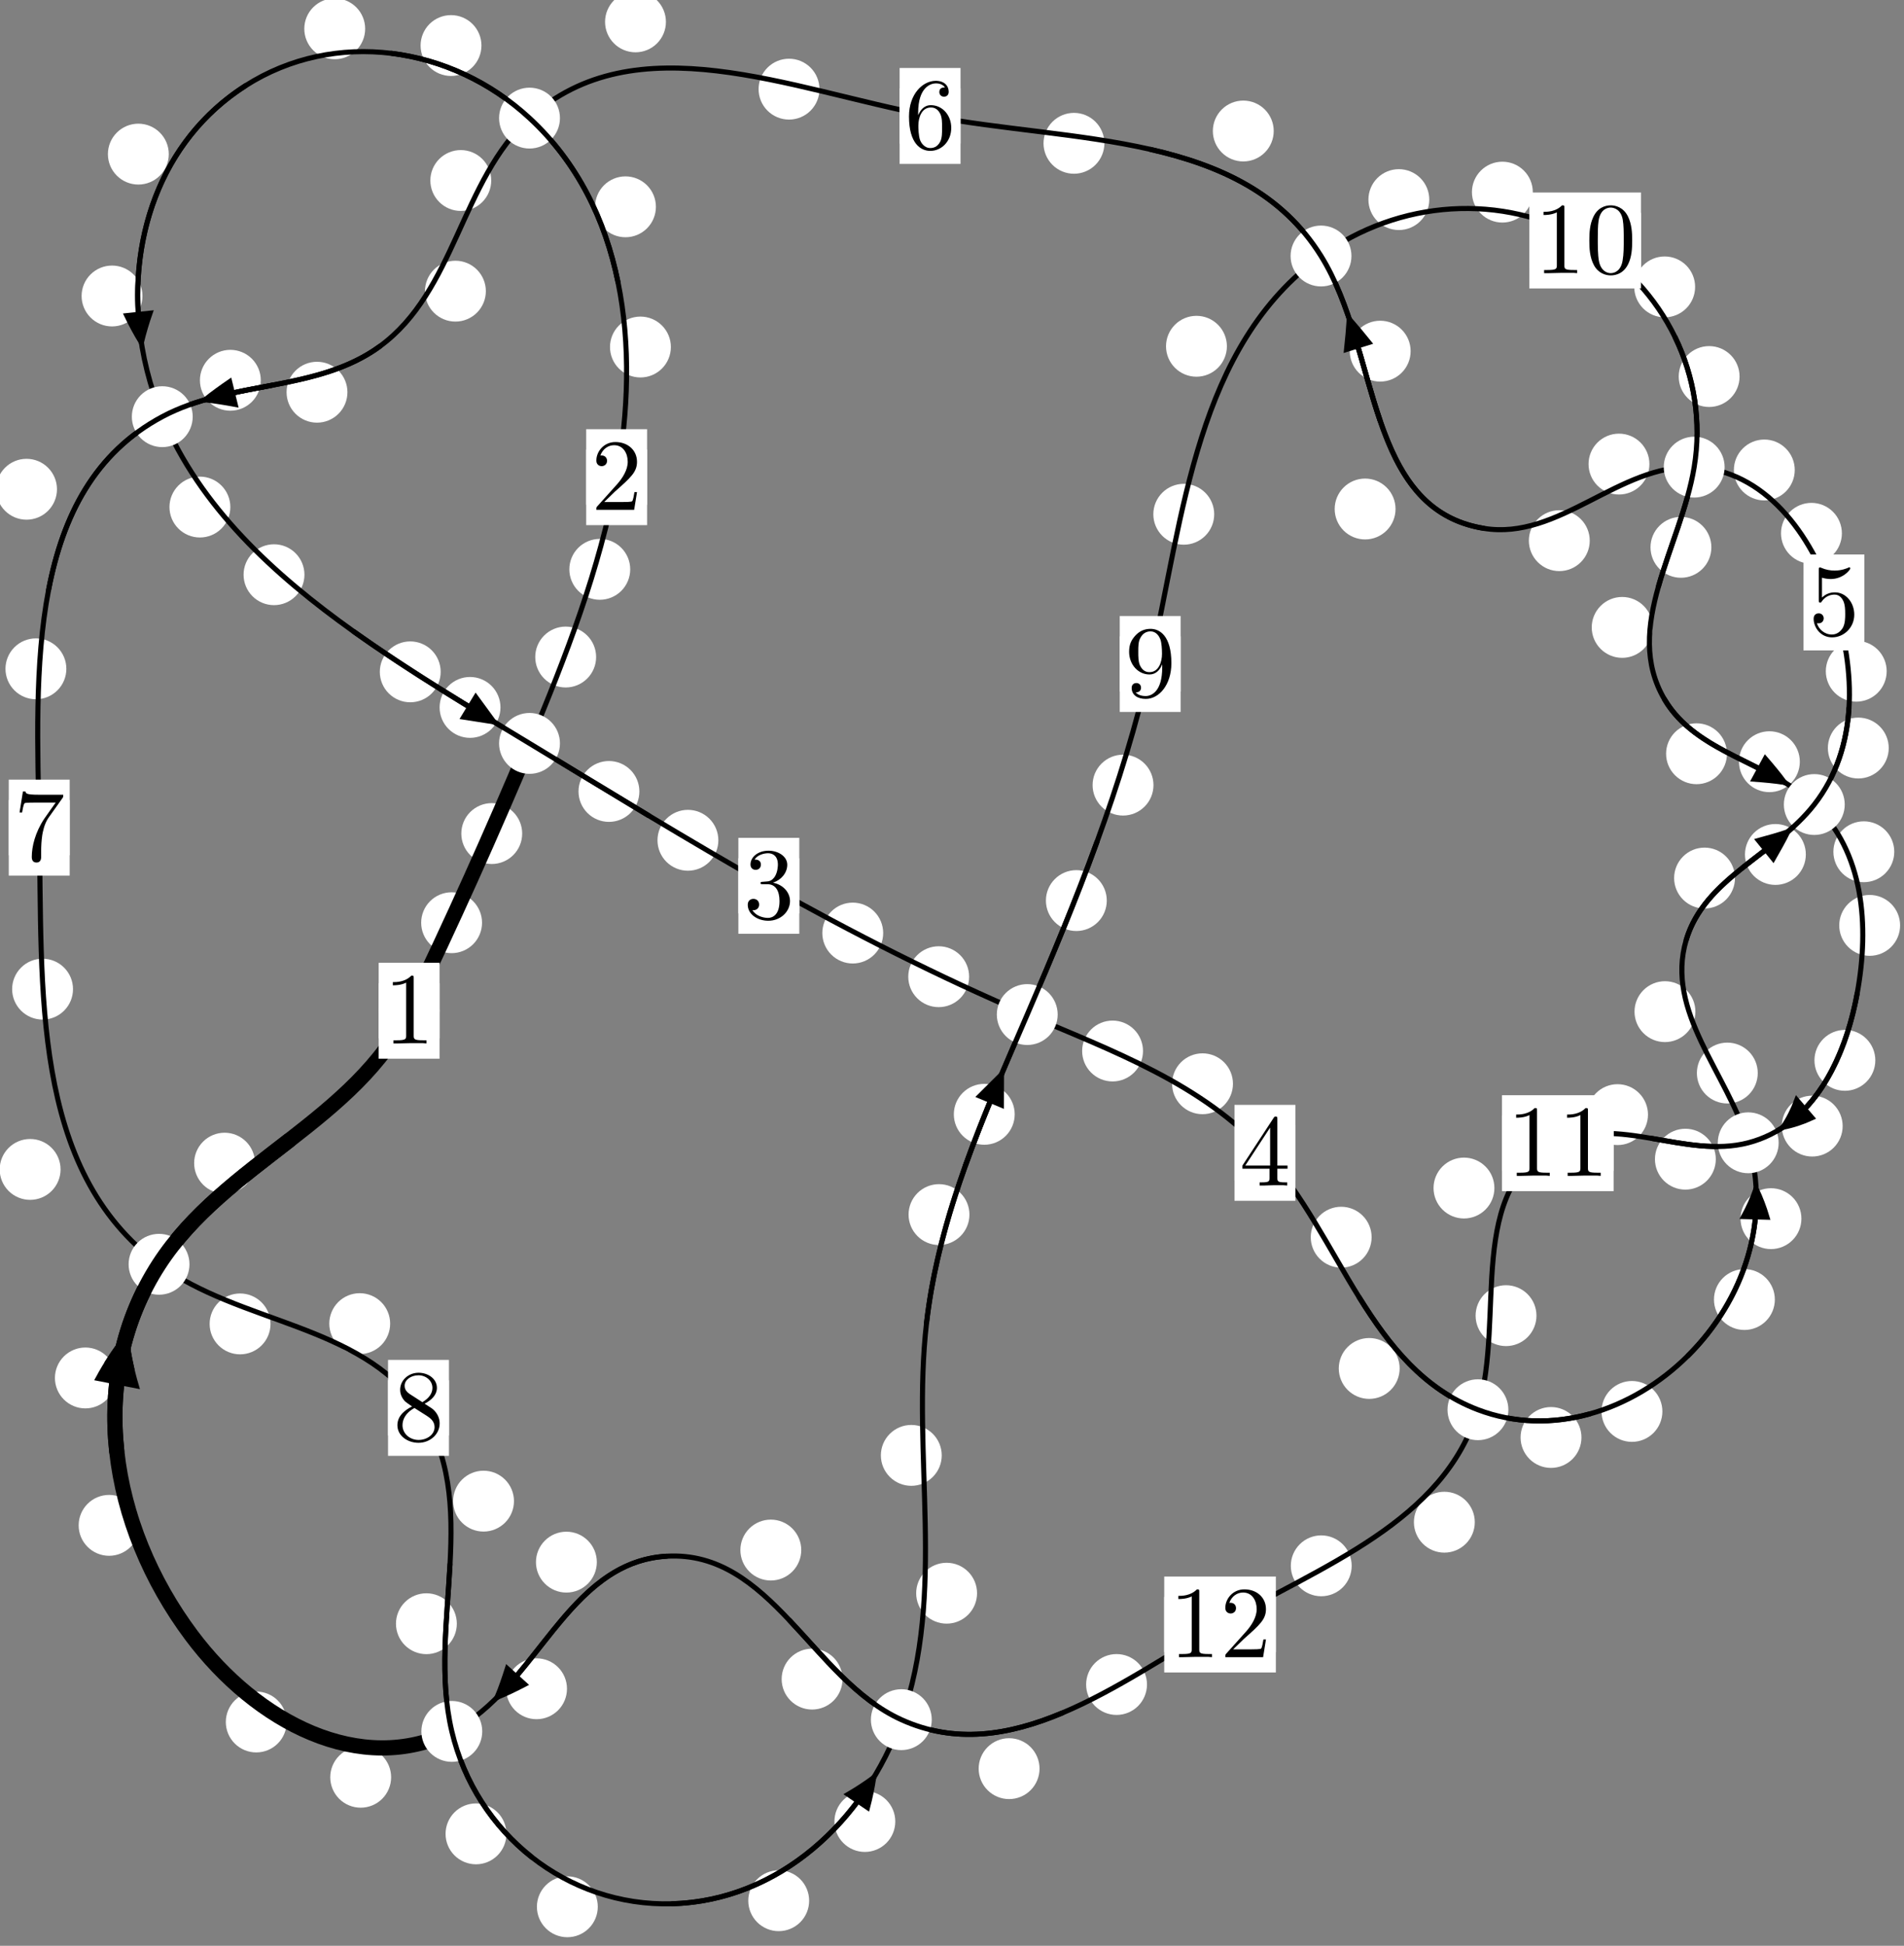 <?xml version="1.0"?>
<!-- Created by MetaPost 1.999 on 2021.07.06:0012 -->
<svg version="1.1" xmlns="http://www.w3.org/2000/svg" xmlns:xlink="http://www.w3.org/1999/xlink" width="186.979" height="191.071" viewBox="0 0 186.979 191.071">
<rect x="0" y="0" width="186.979" height="191.071" fill="#808080" stroke="none"/>
<!-- Original BoundingBox: -52.382812 -117.229889 134.596069 73.841125 -->
  <defs>
    <g transform="scale(0.01,0.01)" id="GLYPHcmr10_48">
      <path style="fill-rule: evenodd;" d="M460 -320C460 -400,455 -480,420 -554C374 -650,292 -666,250 -666C190 -666,117 -640,76 -547C44 -478,39 -400,39 -320C39 -245,43 -155,84 -79C127 2,200 22,249 22C303 22,379 1,423 -94C455 -163,460 -241,460 -320M249 -0C210 -0,151 -25,133 -121C122 -181,122 -273,122 -332C122 -396,122 -462,130 -516C149 -635,224 -644,249 -644C282 -644,348 -626,367 -527C377 -471,377 -395,377 -332C377 -257,377 -189,366 -125C351 -30,294 -0,249 -0"></path>
    </g>
    <g transform="scale(0.01,0.01)" id="GLYPHcmr10_49">
      <path style="fill-rule: evenodd;" d="M294 -640C294 -664,294 -666,271 -666C209 -602,121 -602,89 -602L89 -571C109 -571,168 -571,220 -597L220 -79C220 -43,217 -31,127 -31L95 -31L95 -0L257 -0L130 -3L217 -3L257 -3L297 -3L384 -3L419 -0L419 -31L387 -31C297 -31,294 -42,294 -79"></path>
    </g>
    <g transform="scale(0.01,0.01)" id="GLYPHcmr10_50">
      <path style="fill-rule: evenodd;" d="M127 -77L233 -180C389 -318,449 -372,449 -472C449 -586,359 -666,237 -666C124 -666,50 -574,50 -485C50 -429,100 -429,103 -429C120 -429,155 -441,155 -482C155 -508,137 -534,102 -534C94 -534,92 -534,89 -533C112 -598,166 -635,224 -635C315 -635,358 -554,358 -472C358 -392,308 -313,253 -251L61 -37C50 -26,50 -24,50 -0L421 -0L449 -174L424 -174C419 -144,412 -100,402 -85C395 -77,329 -77,307 -77"></path>
    </g>
    <g transform="scale(0.01,0.01)" id="GLYPHcmr10_51">
      <path style="fill-rule: evenodd;" d="M290 -352C372 -379,430 -449,430 -528C430 -610,342 -666,246 -666C145 -666,69 -606,69 -530C69 -497,91 -478,120 -478C151 -478,171 -500,171 -529C171 -579,124 -579,109 -579C140 -628,206 -641,242 -641C283 -641,338 -619,338 -529C338 -517,336 -459,310 -415C280 -367,246 -364,221 -363C213 -362,189 -360,182 -360C174 -359,167 -358,167 -348C167 -337,174 -337,191 -337L235 -337C317 -337,354 -269,354 -171C354 -35,285 -6,241 -6C198 -6,123 -23,88 -82C123 -77,154 -99,154 -137C154 -173,127 -193,98 -193C74 -193,42 -179,42 -135C42 -44,135 22,244 22C366 22,457 -69,457 -171C457 -253,394 -331,290 -352"></path>
    </g>
    <g transform="scale(0.01,0.01)" id="GLYPHcmr10_52">
      <path style="fill-rule: evenodd;" d="M294 -165L294 -78C294 -42,292 -31,218 -31L197 -31L197 -0L332 -0L238 -3L290 -3L332 -3L374 -3L427 -3L468 -0L468 -31L447 -31C373 -31,371 -42,371 -78L371 -165L471 -165L471 -196L371 -196L371 -651C371 -671,371 -677,355 -677C346 -677,343 -677,335 -665L28 -196L28 -165M300 -196L56 -196L300 -569"></path>
    </g>
    <g transform="scale(0.01,0.01)" id="GLYPHcmr10_53">
      <path style="fill-rule: evenodd;" d="M449 -201C449 -320,367 -420,259 -420C211 -420,168 -404,132 -369L132 -564C152 -558,185 -551,217 -551C340 -551,410 -642,410 -655C410 -661,407 -666,400 -666C399 -666,397 -666,392 -663C372 -654,323 -634,256 -634C216 -634,170 -641,123 -662C115 -665,113 -665,111 -665C101 -665,101 -657,101 -641L101 -345C101 -327,101 -319,115 -319C122 -319,124 -322,128 -328C139 -344,176 -398,257 -398C309 -398,334 -352,342 -334C358 -297,360 -258,360 -208C360 -173,360 -113,336 -71C312 -32,275 -6,229 -6C156 -6,99 -59,82 -118C85 -117,88 -116,99 -116C132 -116,149 -141,149 -165C149 -189,132 -214,99 -214C85 -214,50 -207,50 -161C50 -75,119 22,231 22C347 22,449 -74,449 -201"></path>
    </g>
    <g transform="scale(0.01,0.01)" id="GLYPHcmr10_54">
      <path style="fill-rule: evenodd;" d="M132 -328L132 -352C132 -605,256 -641,307 -641C331 -641,373 -635,395 -601C380 -601,340 -601,340 -556C340 -525,364 -510,386 -510C402 -510,432 -519,432 -558C432 -618,388 -666,305 -666C177 -666,42 -537,42 -316C42 -49,158 22,251 22C362 22,457 -72,457 -204C457 -331,368 -427,257 -427C189 -427,152 -376,132 -328M251 -6C188 -6,158 -66,152 -81C134 -128,134 -208,134 -226C134 -304,166 -404,256 -404C272 -404,318 -404,349 -342C367 -305,367 -254,367 -205C367 -157,367 -107,350 -71C320 -11,274 -6,251 -6"></path>
    </g>
    <g transform="scale(0.01,0.01)" id="GLYPHcmr10_55">
      <path style="fill-rule: evenodd;" d="M476 -609C485 -621,485 -623,485 -644L242 -644C120 -644,118 -657,114 -676L89 -676L56 -470L81 -470C84 -486,93 -549,106 -561C113 -567,191 -567,204 -567L411 -567C400 -551,321 -442,299 -409C209 -274,176 -135,176 -33C176 -23,176 22,222 22C268 22,268 -23,268 -33L268 -84C268 -139,271 -194,279 -248C283 -271,297 -357,341 -419"></path>
    </g>
    <g transform="scale(0.01,0.01)" id="GLYPHcmr10_56">
      <path style="fill-rule: evenodd;" d="M163 -457C117 -487,113 -521,113 -538C113 -599,178 -641,249 -641C322 -641,386 -589,386 -517C386 -460,347 -412,287 -377M309 -362C381 -399,430 -451,430 -517C430 -609,341 -666,250 -666C150 -666,69 -592,69 -499C69 -481,71 -436,113 -389C124 -377,161 -352,186 -335C128 -306,42 -250,42 -151C42 -45,144 22,249 22C362 22,457 -61,457 -168C457 -204,446 -249,408 -291C389 -312,373 -322,309 -362M209 -320L332 -242C360 -223,407 -193,407 -132C407 -58,332 -6,250 -6C164 -6,92 -68,92 -151C92 -209,124 -273,209 -320"></path>
    </g>
    <g transform="scale(0.01,0.01)" id="GLYPHcmr10_57">
      <path style="fill-rule: evenodd;" d="M367 -318L367 -286C367 -52,263 -6,205 -6C188 -6,134 -8,107 -42C151 -42,159 -71,159 -88C159 -119,135 -134,113 -134C97 -134,67 -125,67 -86C67 -19,121 22,206 22C335 22,457 -114,457 -329C457 -598,342 -666,253 -666C198 -666,149 -648,106 -603C65 -558,42 -516,42 -441C42 -316,130 -218,242 -218C303 -218,344 -260,367 -318M243 -241C227 -241,181 -241,150 -304C132 -341,132 -391,132 -440C132 -494,132 -541,153 -578C180 -628,218 -641,253 -641C299 -641,332 -607,349 -562C361 -530,365 -467,365 -421C365 -338,331 -241,243 -241"></path>
    </g>
  </defs>
  <path d="M47.338 90.608C47.338 89.816,47.023 89.056,46.463 88.495C45.902 87.935,45.142 87.62,44.35 87.62C43.557 87.62,42.797 87.935,42.236 88.495C41.676 89.056,41.361 89.816,41.361 90.608C41.361 91.401,41.676 92.161,42.236 92.722C42.797 93.282,43.557 93.597,44.35 93.597C45.142 93.597,45.902 93.282,46.463 92.722C47.023 92.161,47.338 91.401,47.338 90.608Z" style="fill: rgb(100%,100%,100%);stroke: none;"></path>
  <path d="M43.166 99.254C43.166 98.461,42.852 97.701,42.291 97.141C41.731 96.58,40.97 96.265,40.178 96.265C39.385 96.265,38.625 96.58,38.064 97.141C37.504 97.701,37.189 98.461,37.189 99.254C37.189 100.047,37.504 100.807,38.064 101.367C38.625 101.928,39.385 102.243,40.178 102.243C40.97 102.243,41.731 101.928,42.291 101.367C42.852 100.807,43.166 100.047,43.166 99.254Z" style="fill: rgb(100%,100%,100%);stroke: none;"></path>
  <path d="M58.541 64.519C58.541 63.726,58.226 62.966,57.665 62.406C57.105 61.845,56.345 61.53,55.552 61.53C54.759 61.53,53.999 61.845,53.439 62.406C52.878 62.966,52.563 63.726,52.563 64.519C52.563 65.312,52.878 66.072,53.439 66.632C53.999 67.193,54.759 67.508,55.552 67.508C56.345 67.508,57.105 67.193,57.665 66.632C58.226 66.072,58.541 65.312,58.541 64.519Z" style="fill: rgb(100%,100%,100%);stroke: none;"></path>
  <path d="M51.28 81.854C51.28 81.061,50.966 80.301,50.405 79.741C49.845 79.18,49.084 78.865,48.292 78.865C47.499 78.865,46.739 79.18,46.178 79.741C45.618 80.301,45.303 81.061,45.303 81.854C45.303 82.647,45.618 83.407,46.178 83.967C46.739 84.528,47.499 84.843,48.292 84.843C49.084 84.843,49.845 84.528,50.405 83.967C50.966 83.407,51.28 82.647,51.28 81.854Z" style="fill: rgb(100%,100%,100%);stroke: none;"></path>
  <path d="M65.882 34.077C65.882 33.284,65.567 32.524,65.006 31.964C64.446 31.403,63.686 31.088,62.893 31.088C62.1 31.088,61.34 31.403,60.78 31.964C60.219 32.524,59.904 33.284,59.904 34.077C59.904 34.87,60.219 35.63,60.78 36.19C61.34 36.751,62.1 37.066,62.893 37.066C63.686 37.066,64.446 36.751,65.006 36.19C65.567 35.63,65.882 34.87,65.882 34.077Z" style="fill: rgb(100%,100%,100%);stroke: none;"></path>
  <path d="M61.889 55.907C61.889 55.115,61.574 54.355,61.014 53.794C60.453 53.234,59.693 52.919,58.9 52.919C58.108 52.919,57.348 53.234,56.787 53.794C56.227 54.355,55.912 55.115,55.912 55.907C55.912 56.7,56.227 57.46,56.787 58.021C57.348 58.581,58.108 58.896,58.9 58.896C59.693 58.896,60.453 58.581,61.014 58.021C61.574 57.46,61.889 56.7,61.889 55.907Z" style="fill: rgb(100%,100%,100%);stroke: none;"></path>
  <path d="M47.28 4.473C47.28 3.68,46.965 2.92,46.405 2.359C45.844 1.799,45.084 1.484,44.291 1.484C43.499 1.484,42.739 1.799,42.178 2.359C41.618 2.92,41.303 3.68,41.303 4.473C41.303 5.265,41.618 6.025,42.178 6.586C42.739 7.146,43.499 7.461,44.291 7.461C45.084 7.461,45.844 7.146,46.405 6.586C46.965 6.025,47.28 5.265,47.28 4.473Z" style="fill: rgb(100%,100%,100%);stroke: none;"></path>
  <path d="M64.413 20.309C64.413 19.516,64.098 18.756,63.538 18.195C62.977 17.635,62.217 17.32,61.424 17.32C60.632 17.32,59.872 17.635,59.311 18.195C58.751 18.756,58.436 19.516,58.436 20.309C58.436 21.101,58.751 21.861,59.311 22.422C59.872 22.982,60.632 23.297,61.424 23.297C62.217 23.297,62.977 22.982,63.538 22.422C64.098 21.861,64.413 21.101,64.413 20.309Z" style="fill: rgb(100%,100%,100%);stroke: none;"></path>
  <path d="M16.575 15.134C16.575 14.341,16.26 13.581,15.699 13.021C15.139 12.46,14.379 12.145,13.586 12.145C12.793 12.145,12.033 12.46,11.473 13.021C10.912 13.581,10.597 14.341,10.597 15.134C10.597 15.927,10.912 16.687,11.473 17.247C12.033 17.808,12.793 18.123,13.586 18.123C14.379 18.123,15.139 17.808,15.699 17.247C16.26 16.687,16.575 15.927,16.575 15.134Z" style="fill: rgb(100%,100%,100%);stroke: none;"></path>
  <path d="M35.86 2.827C35.86 2.034,35.545 1.274,34.985 0.714C34.424 0.153,33.664 -0.162,32.872 -0.162C32.079 -0.162,31.319 0.153,30.758 0.714C30.198 1.274,29.883 2.034,29.883 2.827C29.883 3.62,30.198 4.38,30.758 4.94C31.319 5.501,32.079 5.816,32.872 5.816C33.664 5.816,34.424 5.501,34.985 4.94C35.545 4.38,35.86 3.62,35.86 2.827Z" style="fill: rgb(100%,100%,100%);stroke: none;"></path>
  <path d="M22.62 49.792C22.62 49,22.305 48.239,21.744 47.679C21.184 47.118,20.424 46.803,19.631 46.803C18.838 46.803,18.078 47.118,17.518 47.679C16.957 48.239,16.642 49,16.642 49.792C16.642 50.585,16.957 51.345,17.518 51.906C18.078 52.466,18.838 52.781,19.631 52.781C20.424 52.781,21.184 52.466,21.744 51.906C22.305 51.345,22.62 50.585,22.62 49.792Z" style="fill: rgb(100%,100%,100%);stroke: none;"></path>
  <path d="M13.991 29.066C13.991 28.273,13.676 27.513,13.116 26.952C12.555 26.392,11.795 26.077,11.002 26.077C10.21 26.077,9.45 26.392,8.889 26.952C8.329 27.513,8.014 28.273,8.014 29.066C8.014 29.858,8.329 30.619,8.889 31.179C9.45 31.74,10.21 32.055,11.002 32.055C11.795 32.055,12.555 31.74,13.116 31.179C13.676 30.619,13.991 29.858,13.991 29.066Z" style="fill: rgb(100%,100%,100%);stroke: none;"></path>
  <path d="M43.276 65.974C43.276 65.181,42.962 64.421,42.401 63.86C41.841 63.3,41.08 62.985,40.288 62.985C39.495 62.985,38.735 63.3,38.174 63.86C37.614 64.421,37.299 65.181,37.299 65.974C37.299 66.766,37.614 67.527,38.174 68.087C38.735 68.648,39.495 68.963,40.288 68.963C41.08 68.963,41.841 68.648,42.401 68.087C42.962 67.527,43.276 66.766,43.276 65.974Z" style="fill: rgb(100%,100%,100%);stroke: none;"></path>
  <path d="M29.897 56.435C29.897 55.643,29.582 54.883,29.022 54.322C28.461 53.762,27.701 53.447,26.908 53.447C26.116 53.447,25.355 53.762,24.795 54.322C24.235 54.883,23.92 55.643,23.92 56.435C23.92 57.228,24.235 57.988,24.795 58.549C25.355 59.109,26.116 59.424,26.908 59.424C27.701 59.424,28.461 59.109,29.022 58.549C29.582 57.988,29.897 57.228,29.897 56.435Z" style="fill: rgb(100%,100%,100%);stroke: none;"></path>
  <path d="M62.789 77.718C62.789 76.926,62.474 76.165,61.914 75.605C61.353 75.045,60.593 74.73,59.801 74.73C59.008 74.73,58.248 75.045,57.687 75.605C57.127 76.165,56.812 76.926,56.812 77.718C56.812 78.511,57.127 79.271,57.687 79.832C58.248 80.392,59.008 80.707,59.801 80.707C60.593 80.707,61.353 80.392,61.914 79.832C62.474 79.271,62.789 78.511,62.789 77.718Z" style="fill: rgb(100%,100%,100%);stroke: none;"></path>
  <path d="M49.148 69.467C49.148 68.674,48.833 67.914,48.273 67.354C47.712 66.793,46.952 66.478,46.159 66.478C45.367 66.478,44.607 66.793,44.046 67.354C43.486 67.914,43.171 68.674,43.171 69.467C43.171 70.26,43.486 71.02,44.046 71.58C44.607 72.141,45.367 72.456,46.159 72.456C46.952 72.456,47.712 72.141,48.273 71.58C48.833 71.02,49.148 70.26,49.148 69.467Z" style="fill: rgb(100%,100%,100%);stroke: none;"></path>
  <path d="M86.732 91.624C86.732 90.831,86.417 90.071,85.857 89.511C85.296 88.95,84.536 88.635,83.743 88.635C82.951 88.635,82.19 88.95,81.63 89.511C81.07 90.071,80.755 90.831,80.755 91.624C80.755 92.417,81.07 93.177,81.63 93.737C82.19 94.298,82.951 94.613,83.743 94.613C84.536 94.613,85.296 94.298,85.857 93.737C86.417 93.177,86.732 92.417,86.732 91.624Z" style="fill: rgb(100%,100%,100%);stroke: none;"></path>
  <path d="M70.545 82.514C70.545 81.721,70.23 80.961,69.67 80.401C69.109 79.84,68.349 79.525,67.556 79.525C66.764 79.525,66.004 79.84,65.443 80.401C64.883 80.961,64.568 81.721,64.568 82.514C64.568 83.307,64.883 84.067,65.443 84.627C66.004 85.188,66.764 85.503,67.556 85.503C68.349 85.503,69.109 85.188,69.67 84.627C70.23 84.067,70.545 83.307,70.545 82.514Z" style="fill: rgb(100%,100%,100%);stroke: none;"></path>
  <path d="M112.248 103.207C112.248 102.415,111.933 101.655,111.372 101.094C110.812 100.534,110.052 100.219,109.259 100.219C108.466 100.219,107.706 100.534,107.146 101.094C106.585 101.655,106.27 102.415,106.27 103.207C106.27 104,106.585 104.76,107.146 105.321C107.706 105.881,108.466 106.196,109.259 106.196C110.052 106.196,110.812 105.881,111.372 105.321C111.933 104.76,112.248 104,112.248 103.207Z" style="fill: rgb(100%,100%,100%);stroke: none;"></path>
  <path d="M95.171 95.91C95.171 95.117,94.856 94.357,94.296 93.797C93.735 93.236,92.975 92.921,92.182 92.921C91.39 92.921,90.629 93.236,90.069 93.797C89.508 94.357,89.194 95.117,89.194 95.91C89.194 96.703,89.508 97.463,90.069 98.023C90.629 98.584,91.39 98.899,92.182 98.899C92.975 98.899,93.735 98.584,94.296 98.023C94.856 97.463,95.171 96.703,95.171 95.91Z" style="fill: rgb(100%,100%,100%);stroke: none;"></path>
  <path d="M134.697 121.491C134.697 120.698,134.382 119.938,133.822 119.378C133.261 118.817,132.501 118.502,131.708 118.502C130.916 118.502,130.155 118.817,129.595 119.378C129.035 119.938,128.72 120.698,128.72 121.491C128.72 122.284,129.035 123.044,129.595 123.604C130.155 124.165,130.916 124.48,131.708 124.48C132.501 124.48,133.261 124.165,133.822 123.604C134.382 123.044,134.697 122.284,134.697 121.491Z" style="fill: rgb(100%,100%,100%);stroke: none;"></path>
  <path d="M121.081 106.424C121.081 105.631,120.766 104.871,120.205 104.31C119.645 103.75,118.885 103.435,118.092 103.435C117.299 103.435,116.539 103.75,115.979 104.31C115.418 104.871,115.103 105.631,115.103 106.424C115.103 107.216,115.418 107.976,115.979 108.537C116.539 109.097,117.299 109.412,118.092 109.412C118.885 109.412,119.645 109.097,120.205 108.537C120.766 107.976,121.081 107.216,121.081 106.424Z" style="fill: rgb(100%,100%,100%);stroke: none;"></path>
  <path d="M155.304 141.156C155.304 140.364,154.989 139.603,154.428 139.043C153.868 138.483,153.108 138.168,152.315 138.168C151.522 138.168,150.762 138.483,150.202 139.043C149.641 139.603,149.326 140.364,149.326 141.156C149.326 141.949,149.641 142.709,150.202 143.27C150.762 143.83,151.522 144.145,152.315 144.145C153.108 144.145,153.868 143.83,154.428 143.27C154.989 142.709,155.304 141.949,155.304 141.156Z" style="fill: rgb(100%,100%,100%);stroke: none;"></path>
  <path d="M137.45 134.379C137.45 133.586,137.135 132.826,136.574 132.266C136.014 131.705,135.254 131.39,134.461 131.39C133.668 131.39,132.908 131.705,132.348 132.266C131.787 132.826,131.472 133.586,131.472 134.379C131.472 135.172,131.787 135.932,132.348 136.492C132.908 137.053,133.668 137.368,134.461 137.368C135.254 137.368,136.014 137.053,136.574 136.492C137.135 135.932,137.45 135.172,137.45 134.379Z" style="fill: rgb(100%,100%,100%);stroke: none;"></path>
  <path d="M174.296 127.612C174.296 126.819,173.981 126.059,173.42 125.498C172.86 124.938,172.1 124.623,171.307 124.623C170.514 124.623,169.754 124.938,169.194 125.498C168.633 126.059,168.318 126.819,168.318 127.612C168.318 128.404,168.633 129.165,169.194 129.725C169.754 130.286,170.514 130.6,171.307 130.6C172.1 130.6,172.86 130.286,173.42 129.725C173.981 129.165,174.296 128.404,174.296 127.612Z" style="fill: rgb(100%,100%,100%);stroke: none;"></path>
  <path d="M163.252 138.6C163.252 137.807,162.937 137.047,162.377 136.486C161.816 135.926,161.056 135.611,160.263 135.611C159.471 135.611,158.71 135.926,158.15 136.486C157.59 137.047,157.275 137.807,157.275 138.6C157.275 139.392,157.59 140.153,158.15 140.713C158.71 141.273,159.471 141.588,160.263 141.588C161.056 141.588,161.816 141.273,162.377 140.713C162.937 140.153,163.252 139.392,163.252 138.6Z" style="fill: rgb(100%,100%,100%);stroke: none;"></path>
  <path d="M172.617 105.371C172.617 104.578,172.302 103.818,171.742 103.257C171.181 102.697,170.421 102.382,169.628 102.382C168.836 102.382,168.075 102.697,167.515 103.257C166.955 103.818,166.64 104.578,166.64 105.371C166.64 106.163,166.955 106.924,167.515 107.484C168.075 108.045,168.836 108.359,169.628 108.359C170.421 108.359,171.181 108.045,171.742 107.484C172.302 106.924,172.617 106.163,172.617 105.371Z" style="fill: rgb(100%,100%,100%);stroke: none;"></path>
  <path d="M176.905 119.668C176.905 118.876,176.59 118.116,176.029 117.555C175.469 116.995,174.708 116.68,173.916 116.68C173.123 116.68,172.363 116.995,171.802 117.555C171.242 118.116,170.927 118.876,170.927 119.668C170.927 120.461,171.242 121.221,171.802 121.782C172.363 122.342,173.123 122.657,173.916 122.657C174.708 122.657,175.469 122.342,176.029 121.782C176.59 121.221,176.905 120.461,176.905 119.668Z" style="fill: rgb(100%,100%,100%);stroke: none;"></path>
  <path d="M170.382 86.223C170.382 85.43,170.067 84.67,169.506 84.11C168.946 83.549,168.186 83.234,167.393 83.234C166.6 83.234,165.84 83.549,165.28 84.11C164.719 84.67,164.404 85.43,164.404 86.223C164.404 87.016,164.719 87.776,165.28 88.336C165.84 88.897,166.6 89.212,167.393 89.212C168.186 89.212,168.946 88.897,169.506 88.336C170.067 87.776,170.382 87.016,170.382 86.223Z" style="fill: rgb(100%,100%,100%);stroke: none;"></path>
  <path d="M166.493 99.342C166.493 98.549,166.178 97.789,165.617 97.229C165.057 96.668,164.297 96.353,163.504 96.353C162.711 96.353,161.951 96.668,161.391 97.229C160.83 97.789,160.515 98.549,160.515 99.342C160.515 100.135,160.83 100.895,161.391 101.455C161.951 102.016,162.711 102.331,163.504 102.331C164.297 102.331,165.057 102.016,165.617 101.455C166.178 100.895,166.493 100.135,166.493 99.342Z" style="fill: rgb(100%,100%,100%);stroke: none;"></path>
  <path d="M185.48 73.455C185.48 72.662,185.165 71.902,184.604 71.342C184.044 70.781,183.284 70.466,182.491 70.466C181.698 70.466,180.938 70.781,180.378 71.342C179.817 71.902,179.502 72.662,179.502 73.455C179.502 74.248,179.817 75.008,180.378 75.568C180.938 76.129,181.698 76.444,182.491 76.444C183.284 76.444,184.044 76.129,184.604 75.568C185.165 75.008,185.48 74.248,185.48 73.455Z" style="fill: rgb(100%,100%,100%);stroke: none;"></path>
  <path d="M177.339 83.906C177.339 83.114,177.024 82.353,176.464 81.793C175.903 81.232,175.143 80.917,174.35 80.917C173.558 80.917,172.798 81.232,172.237 81.793C171.677 82.353,171.362 83.114,171.362 83.906C171.362 84.699,171.677 85.459,172.237 86.02C172.798 86.58,173.558 86.895,174.35 86.895C175.143 86.895,175.903 86.58,176.464 86.02C177.024 85.459,177.339 84.699,177.339 83.906Z" style="fill: rgb(100%,100%,100%);stroke: none;"></path>
  <path d="M180.879 52.37C180.879 51.577,180.564 50.817,180.003 50.256C179.443 49.696,178.683 49.381,177.89 49.381C177.097 49.381,176.337 49.696,175.777 50.256C175.216 50.817,174.901 51.577,174.901 52.37C174.901 53.162,175.216 53.922,175.777 54.483C176.337 55.043,177.097 55.358,177.89 55.358C178.683 55.358,179.443 55.043,180.003 54.483C180.564 53.922,180.879 53.162,180.879 52.37Z" style="fill: rgb(100%,100%,100%);stroke: none;"></path>
  <path d="M185.279 65.913C185.279 65.121,184.964 64.361,184.404 63.8C183.843 63.24,183.083 62.925,182.29 62.925C181.498 62.925,180.737 63.24,180.177 63.8C179.616 64.361,179.301 65.121,179.301 65.913C179.301 66.706,179.616 67.466,180.177 68.027C180.737 68.587,181.498 68.902,182.29 68.902C183.083 68.902,183.843 68.587,184.404 68.027C184.964 67.466,185.279 66.706,185.279 65.913Z" style="fill: rgb(100%,100%,100%);stroke: none;"></path>
  <path d="M161.978 45.571C161.978 44.779,161.663 44.019,161.103 43.458C160.542 42.898,159.782 42.583,158.99 42.583C158.197 42.583,157.437 42.898,156.876 43.458C156.316 44.019,156.001 44.779,156.001 45.571C156.001 46.364,156.316 47.124,156.876 47.685C157.437 48.245,158.197 48.56,158.99 48.56C159.782 48.56,160.542 48.245,161.103 47.685C161.663 47.124,161.978 46.364,161.978 45.571Z" style="fill: rgb(100%,100%,100%);stroke: none;"></path>
  <path d="M176.25 46.151C176.25 45.358,175.935 44.598,175.375 44.038C174.814 43.477,174.054 43.162,173.262 43.162C172.469 43.162,171.709 43.477,171.148 44.038C170.588 44.598,170.273 45.358,170.273 46.151C170.273 46.944,170.588 47.704,171.148 48.264C171.709 48.825,172.469 49.14,173.262 49.14C174.054 49.14,174.814 48.825,175.375 48.264C175.935 47.704,176.25 46.944,176.25 46.151Z" style="fill: rgb(100%,100%,100%);stroke: none;"></path>
  <path d="M137.047 49.983C137.047 49.19,136.732 48.43,136.172 47.87C135.611 47.309,134.851 46.994,134.059 46.994C133.266 46.994,132.506 47.309,131.945 47.87C131.385 48.43,131.07 49.19,131.07 49.983C131.07 50.776,131.385 51.536,131.945 52.096C132.506 52.657,133.266 52.972,134.059 52.972C134.851 52.972,135.611 52.657,136.172 52.096C136.732 51.536,137.047 50.776,137.047 49.983Z" style="fill: rgb(100%,100%,100%);stroke: none;"></path>
  <path d="M156.118 53.092C156.118 52.299,155.803 51.539,155.242 50.979C154.682 50.418,153.922 50.103,153.129 50.103C152.336 50.103,151.576 50.418,151.016 50.979C150.455 51.539,150.14 52.299,150.14 53.092C150.14 53.885,150.455 54.645,151.016 55.205C151.576 55.766,152.336 56.081,153.129 56.081C153.922 56.081,154.682 55.766,155.242 55.205C155.803 54.645,156.118 53.885,156.118 53.092Z" style="fill: rgb(100%,100%,100%);stroke: none;"></path>
  <path d="M125.084 12.865C125.084 12.073,124.769 11.313,124.208 10.752C123.648 10.192,122.888 9.877,122.095 9.877C121.302 9.877,120.542 10.192,119.982 10.752C119.421 11.313,119.106 12.073,119.106 12.865C119.106 13.658,119.421 14.418,119.982 14.979C120.542 15.539,121.302 15.854,122.095 15.854C122.888 15.854,123.648 15.539,124.208 14.979C124.769 14.418,125.084 13.658,125.084 12.865Z" style="fill: rgb(100%,100%,100%);stroke: none;"></path>
  <path d="M138.529 34.483C138.529 33.691,138.214 32.93,137.654 32.37C137.093 31.81,136.333 31.495,135.54 31.495C134.747 31.495,133.987 31.81,133.427 32.37C132.866 32.93,132.551 33.691,132.551 34.483C132.551 35.276,132.866 36.036,133.427 36.597C133.987 37.157,134.747 37.472,135.54 37.472C136.333 37.472,137.093 37.157,137.654 36.597C138.214 36.036,138.529 35.276,138.529 34.483Z" style="fill: rgb(100%,100%,100%);stroke: none;"></path>
  <path d="M80.474 8.754C80.474 7.962,80.159 7.201,79.598 6.641C79.038 6.081,78.278 5.766,77.485 5.766C76.692 5.766,75.932 6.081,75.372 6.641C74.811 7.201,74.496 7.962,74.496 8.754C74.496 9.547,74.811 10.307,75.372 10.868C75.932 11.428,76.692 11.743,77.485 11.743C78.278 11.743,79.038 11.428,79.598 10.868C80.159 10.307,80.474 9.547,80.474 8.754Z" style="fill: rgb(100%,100%,100%);stroke: none;"></path>
  <path d="M108.455 14.073C108.455 13.28,108.14 12.52,107.579 11.959C107.019 11.399,106.259 11.084,105.466 11.084C104.673 11.084,103.913 11.399,103.353 11.959C102.792 12.52,102.477 13.28,102.477 14.073C102.477 14.865,102.792 15.625,103.353 16.186C103.913 16.746,104.673 17.061,105.466 17.061C106.259 17.061,107.019 16.746,107.579 16.186C108.14 15.625,108.455 14.865,108.455 14.073Z" style="fill: rgb(100%,100%,100%);stroke: none;"></path>
  <path d="M48.24 17.726C48.24 16.933,47.925 16.173,47.364 15.612C46.804 15.052,46.044 14.737,45.251 14.737C44.458 14.737,43.698 15.052,43.138 15.612C42.577 16.173,42.262 16.933,42.262 17.726C42.262 18.518,42.577 19.278,43.138 19.839C43.698 20.399,44.458 20.714,45.251 20.714C46.044 20.714,46.804 20.399,47.364 19.839C47.925 19.278,48.24 18.518,48.24 17.726Z" style="fill: rgb(100%,100%,100%);stroke: none;"></path>
  <path d="M65.396 2.148C65.396 1.355,65.081 0.595,64.521 0.034C63.961 -0.526,63.2 -0.841,62.408 -0.841C61.615 -0.841,60.855 -0.526,60.294 0.034C59.734 0.595,59.419 1.355,59.419 2.148C59.419 2.94,59.734 3.7,60.294 4.261C60.855 4.821,61.615 5.136,62.408 5.136C63.2 5.136,63.961 4.821,64.521 4.261C65.081 3.7,65.396 2.94,65.396 2.148Z" style="fill: rgb(100%,100%,100%);stroke: none;"></path>
  <path d="M34.119 38.515C34.119 37.722,33.804 36.962,33.244 36.402C32.683 35.841,31.923 35.526,31.131 35.526C30.338 35.526,29.578 35.841,29.017 36.402C28.457 36.962,28.142 37.722,28.142 38.515C28.142 39.308,28.457 40.068,29.017 40.628C29.578 41.189,30.338 41.504,31.131 41.504C31.923 41.504,32.683 41.189,33.244 40.628C33.804 40.068,34.119 39.308,34.119 38.515Z" style="fill: rgb(100%,100%,100%);stroke: none;"></path>
  <path d="M47.712 28.591C47.712 27.799,47.397 27.038,46.836 26.478C46.276 25.918,45.516 25.603,44.723 25.603C43.93 25.603,43.17 25.918,42.61 26.478C42.049 27.038,41.734 27.799,41.734 28.591C41.734 29.384,42.049 30.144,42.61 30.705C43.17 31.265,43.93 31.58,44.723 31.58C45.516 31.58,46.276 31.265,46.836 30.705C47.397 30.144,47.712 29.384,47.712 28.591Z" style="fill: rgb(100%,100%,100%);stroke: none;"></path>
  <path d="M5.595 48.044C5.595 47.251,5.28 46.491,4.719 45.931C4.159 45.37,3.399 45.055,2.606 45.055C1.813 45.055,1.053 45.37,0.493 45.931C-0.068 46.491,-0.383 47.251,-0.383 48.044C-0.383 48.837,-0.068 49.597,0.493 50.157C1.053 50.718,1.813 51.033,2.606 51.033C3.399 51.033,4.159 50.718,4.719 50.157C5.28 49.597,5.595 48.837,5.595 48.044Z" style="fill: rgb(100%,100%,100%);stroke: none;"></path>
  <path d="M25.611 37.343C25.611 36.55,25.296 35.79,24.736 35.229C24.175 34.669,23.415 34.354,22.622 34.354C21.83 34.354,21.069 34.669,20.509 35.229C19.948 35.79,19.633 36.55,19.633 37.343C19.633 38.135,19.948 38.895,20.509 39.456C21.069 40.016,21.83 40.331,22.622 40.331C23.415 40.331,24.175 40.016,24.736 39.456C25.296 38.895,25.611 38.135,25.611 37.343Z" style="fill: rgb(100%,100%,100%);stroke: none;"></path>
  <path d="M7.17 97.131C7.17 96.339,6.855 95.578,6.294 95.018C5.734 94.457,4.974 94.143,4.181 94.143C3.388 94.143,2.628 94.457,2.068 95.018C1.507 95.578,1.192 96.339,1.192 97.131C1.192 97.924,1.507 98.684,2.068 99.245C2.628 99.805,3.388 100.12,4.181 100.12C4.974 100.12,5.734 99.805,6.294 99.245C6.855 98.684,7.17 97.924,7.17 97.131Z" style="fill: rgb(100%,100%,100%);stroke: none;"></path>
  <path d="M6.516 65.676C6.516 64.884,6.201 64.123,5.64 63.563C5.08 63.002,4.32 62.688,3.527 62.688C2.734 62.688,1.974 63.002,1.414 63.563C0.853 64.123,0.538 64.884,0.538 65.676C0.538 66.469,0.853 67.229,1.414 67.79C1.974 68.35,2.734 68.665,3.527 68.665C4.32 68.665,5.08 68.35,5.64 67.79C6.201 67.229,6.516 66.469,6.516 65.676Z" style="fill: rgb(100%,100%,100%);stroke: none;"></path>
  <path d="M26.565 130.005C26.565 129.212,26.25 128.452,25.689 127.891C25.129 127.331,24.369 127.016,23.576 127.016C22.783 127.016,22.023 127.331,21.463 127.891C20.902 128.452,20.587 129.212,20.587 130.005C20.587 130.797,20.902 131.557,21.463 132.118C22.023 132.678,22.783 132.993,23.576 132.993C24.369 132.993,25.129 132.678,25.689 132.118C26.25 131.557,26.565 130.797,26.565 130.005Z" style="fill: rgb(100%,100%,100%);stroke: none;"></path>
  <path d="M5.948 114.835C5.948 114.042,5.633 113.282,5.072 112.721C4.512 112.161,3.752 111.846,2.959 111.846C2.166 111.846,1.406 112.161,0.846 112.721C0.285 113.282,-0.03 114.042,-0.03 114.835C-0.03 115.627,0.285 116.387,0.846 116.948C1.406 117.508,2.166 117.823,2.959 117.823C3.752 117.823,4.512 117.508,5.072 116.948C5.633 116.387,5.948 115.627,5.948 114.835Z" style="fill: rgb(100%,100%,100%);stroke: none;"></path>
  <path d="M50.474 147.408C50.474 146.615,50.159 145.855,49.599 145.295C49.038 144.734,48.278 144.419,47.485 144.419C46.693 144.419,45.932 144.734,45.372 145.295C44.811 145.855,44.497 146.615,44.497 147.408C44.497 148.201,44.811 148.961,45.372 149.521C45.932 150.082,46.693 150.397,47.485 150.397C48.278 150.397,49.038 150.082,49.599 149.521C50.159 148.961,50.474 148.201,50.474 147.408Z" style="fill: rgb(100%,100%,100%);stroke: none;"></path>
  <path d="M38.315 129.977C38.315 129.185,38 128.425,37.439 127.864C36.879 127.304,36.118 126.989,35.326 126.989C34.533 126.989,33.773 127.304,33.212 127.864C32.652 128.425,32.337 129.185,32.337 129.977C32.337 130.77,32.652 131.53,33.212 132.091C33.773 132.651,34.533 132.966,35.326 132.966C36.118 132.966,36.879 132.651,37.439 132.091C38 131.53,38.315 130.77,38.315 129.977Z" style="fill: rgb(100%,100%,100%);stroke: none;"></path>
  <path d="M49.733 180.081C49.733 179.288,49.418 178.528,48.858 177.968C48.297 177.407,47.537 177.092,46.745 177.092C45.952 177.092,45.192 177.407,44.631 177.968C44.071 178.528,43.756 179.288,43.756 180.081C43.756 180.874,44.071 181.634,44.631 182.194C45.192 182.755,45.952 183.07,46.745 183.07C47.537 183.07,48.297 182.755,48.858 182.194C49.418 181.634,49.733 180.874,49.733 180.081Z" style="fill: rgb(100%,100%,100%);stroke: none;"></path>
  <path d="M44.862 159.445C44.862 158.653,44.547 157.892,43.987 157.332C43.426 156.771,42.666 156.457,41.873 156.457C41.081 156.457,40.32 156.771,39.76 157.332C39.2 157.892,38.885 158.653,38.885 159.445C38.885 160.238,39.2 160.998,39.76 161.559C40.32 162.119,41.081 162.434,41.873 162.434C42.666 162.434,43.426 162.119,43.987 161.559C44.547 160.998,44.862 160.238,44.862 159.445Z" style="fill: rgb(100%,100%,100%);stroke: none;"></path>
  <path d="M79.461 186.645C79.461 185.853,79.146 185.092,78.586 184.532C78.025 183.971,77.265 183.657,76.472 183.657C75.68 183.657,74.92 183.971,74.359 184.532C73.799 185.092,73.484 185.853,73.484 186.645C73.484 187.438,73.799 188.198,74.359 188.759C74.92 189.319,75.68 189.634,76.472 189.634C77.265 189.634,78.025 189.319,78.586 188.759C79.146 188.198,79.461 187.438,79.461 186.645Z" style="fill: rgb(100%,100%,100%);stroke: none;"></path>
  <path d="M58.704 187.241C58.704 186.448,58.389 185.688,57.828 185.128C57.268 184.567,56.508 184.252,55.715 184.252C54.922 184.252,54.162 184.567,53.602 185.128C53.041 185.688,52.726 186.448,52.726 187.241C52.726 188.034,53.041 188.794,53.602 189.354C54.162 189.915,54.922 190.23,55.715 190.23C56.508 190.23,57.268 189.915,57.828 189.354C58.389 188.794,58.704 188.034,58.704 187.241Z" style="fill: rgb(100%,100%,100%);stroke: none;"></path>
  <path d="M95.95 156.45C95.95 155.657,95.635 154.897,95.074 154.336C94.514 153.776,93.753 153.461,92.961 153.461C92.168 153.461,91.408 153.776,90.847 154.336C90.287 154.897,89.972 155.657,89.972 156.45C89.972 157.242,90.287 158.002,90.847 158.563C91.408 159.123,92.168 159.438,92.961 159.438C93.753 159.438,94.514 159.123,95.074 158.563C95.635 158.002,95.95 157.242,95.95 156.45Z" style="fill: rgb(100%,100%,100%);stroke: none;"></path>
  <path d="M87.92 178.867C87.92 178.074,87.605 177.314,87.045 176.754C86.484 176.193,85.724 175.878,84.931 175.878C84.139 175.878,83.379 176.193,82.818 176.754C82.258 177.314,81.943 178.074,81.943 178.867C81.943 179.66,82.258 180.42,82.818 180.98C83.379 181.541,84.139 181.856,84.931 181.856C85.724 181.856,86.484 181.541,87.045 180.98C87.605 180.42,87.92 179.66,87.92 178.867Z" style="fill: rgb(100%,100%,100%);stroke: none;"></path>
  <path d="M95.202 119.27C95.202 118.477,94.887 117.717,94.326 117.156C93.766 116.596,93.006 116.281,92.213 116.281C91.42 116.281,90.66 116.596,90.1 117.156C89.539 117.717,89.224 118.477,89.224 119.27C89.224 120.062,89.539 120.823,90.1 121.383C90.66 121.944,91.42 122.259,92.213 122.259C93.006 122.259,93.766 121.944,94.326 121.383C94.887 120.823,95.202 120.062,95.202 119.27Z" style="fill: rgb(100%,100%,100%);stroke: none;"></path>
  <path d="M92.482 142.915C92.482 142.122,92.167 141.362,91.607 140.802C91.046 140.241,90.286 139.926,89.493 139.926C88.701 139.926,87.94 140.241,87.38 140.802C86.819 141.362,86.504 142.122,86.504 142.915C86.504 143.708,86.819 144.468,87.38 145.028C87.94 145.589,88.701 145.904,89.493 145.904C90.286 145.904,91.046 145.589,91.607 145.028C92.167 144.468,92.482 143.708,92.482 142.915Z" style="fill: rgb(100%,100%,100%);stroke: none;"></path>
  <path d="M108.69 88.435C108.69 87.643,108.375 86.882,107.814 86.322C107.254 85.761,106.494 85.446,105.701 85.446C104.908 85.446,104.148 85.761,103.588 86.322C103.027 86.882,102.712 87.643,102.712 88.435C102.712 89.228,103.027 89.988,103.588 90.549C104.148 91.109,104.908 91.424,105.701 91.424C106.494 91.424,107.254 91.109,107.814 90.549C108.375 89.988,108.69 89.228,108.69 88.435Z" style="fill: rgb(100%,100%,100%);stroke: none;"></path>
  <path d="M99.647 109.423C99.647 108.63,99.332 107.87,98.772 107.31C98.212 106.749,97.451 106.434,96.659 106.434C95.866 106.434,95.106 106.749,94.545 107.31C93.985 107.87,93.67 108.63,93.67 109.423C93.67 110.216,93.985 110.976,94.545 111.536C95.106 112.097,95.866 112.412,96.659 112.412C97.451 112.412,98.212 112.097,98.772 111.536C99.332 110.976,99.647 110.216,99.647 109.423Z" style="fill: rgb(100%,100%,100%);stroke: none;"></path>
  <path d="M119.239 50.499C119.239 49.707,118.924 48.947,118.363 48.386C117.803 47.826,117.043 47.511,116.25 47.511C115.457 47.511,114.697 47.826,114.137 48.386C113.576 48.947,113.261 49.707,113.261 50.499C113.261 51.292,113.576 52.052,114.137 52.613C114.697 53.173,115.457 53.488,116.25 53.488C117.043 53.488,117.803 53.173,118.363 52.613C118.924 52.052,119.239 51.292,119.239 50.499Z" style="fill: rgb(100%,100%,100%);stroke: none;"></path>
  <path d="M113.275 77.097C113.275 76.304,112.96 75.544,112.399 74.984C111.839 74.423,111.079 74.108,110.286 74.108C109.493 74.108,108.733 74.423,108.173 74.984C107.612 75.544,107.297 76.304,107.297 77.097C107.297 77.89,107.612 78.65,108.173 79.21C108.733 79.771,109.493 80.086,110.286 80.086C111.079 80.086,111.839 79.771,112.399 79.21C112.96 78.65,113.275 77.89,113.275 77.097Z" style="fill: rgb(100%,100%,100%);stroke: none;"></path>
  <path d="M140.36 19.601C140.36 18.808,140.045 18.048,139.485 17.487C138.924 16.927,138.164 16.612,137.372 16.612C136.579 16.612,135.819 16.927,135.258 17.487C134.698 18.048,134.383 18.808,134.383 19.601C134.383 20.393,134.698 21.153,135.258 21.714C135.819 22.274,136.579 22.589,137.372 22.589C138.164 22.589,138.924 22.274,139.485 21.714C140.045 21.153,140.36 20.393,140.36 19.601Z" style="fill: rgb(100%,100%,100%);stroke: none;"></path>
  <path d="M120.485 34.003C120.485 33.21,120.17 32.45,119.609 31.89C119.049 31.329,118.289 31.014,117.496 31.014C116.703 31.014,115.943 31.329,115.383 31.89C114.822 32.45,114.507 33.21,114.507 34.003C114.507 34.796,114.822 35.556,115.383 36.116C115.943 36.677,116.703 36.992,117.496 36.992C118.289 36.992,119.049 36.677,119.609 36.116C120.17 35.556,120.485 34.796,120.485 34.003Z" style="fill: rgb(100%,100%,100%);stroke: none;"></path>
  <path d="M166.466 28.172C166.466 27.38,166.151 26.62,165.59 26.059C165.03 25.499,164.27 25.184,163.477 25.184C162.684 25.184,161.924 25.499,161.364 26.059C160.803 26.62,160.488 27.38,160.488 28.172C160.488 28.965,160.803 29.725,161.364 30.286C161.924 30.846,162.684 31.161,163.477 31.161C164.27 31.161,165.03 30.846,165.59 30.286C166.151 29.725,166.466 28.965,166.466 28.172Z" style="fill: rgb(100%,100%,100%);stroke: none;"></path>
  <path d="M150.527 18.867C150.527 18.074,150.212 17.314,149.651 16.753C149.091 16.193,148.331 15.878,147.538 15.878C146.745 15.878,145.985 16.193,145.425 16.753C144.864 17.314,144.549 18.074,144.549 18.867C144.549 19.659,144.864 20.419,145.425 20.98C145.985 21.54,146.745 21.855,147.538 21.855C148.331 21.855,149.091 21.54,149.651 20.98C150.212 20.419,150.527 19.659,150.527 18.867Z" style="fill: rgb(100%,100%,100%);stroke: none;"></path>
  <path d="M168.063 53.746C168.063 52.954,167.748 52.193,167.187 51.633C166.627 51.072,165.867 50.758,165.074 50.758C164.281 50.758,163.521 51.072,162.961 51.633C162.4 52.193,162.085 52.954,162.085 53.746C162.085 54.539,162.4 55.299,162.961 55.86C163.521 56.42,164.281 56.735,165.074 56.735C165.867 56.735,166.627 56.42,167.187 55.86C167.748 55.299,168.063 54.539,168.063 53.746Z" style="fill: rgb(100%,100%,100%);stroke: none;"></path>
  <path d="M170.832 36.975C170.832 36.182,170.517 35.422,169.957 34.862C169.396 34.301,168.636 33.986,167.843 33.986C167.051 33.986,166.291 34.301,165.73 34.862C165.17 35.422,164.855 36.182,164.855 36.975C164.855 37.768,165.17 38.528,165.73 39.088C166.291 39.649,167.051 39.964,167.843 39.964C168.636 39.964,169.396 39.649,169.957 39.088C170.517 38.528,170.832 37.768,170.832 36.975Z" style="fill: rgb(100%,100%,100%);stroke: none;"></path>
  <path d="M169.593 74.016C169.593 73.223,169.278 72.463,168.718 71.903C168.157 71.342,167.397 71.027,166.604 71.027C165.812 71.027,165.052 71.342,164.491 71.903C163.931 72.463,163.616 73.223,163.616 74.016C163.616 74.809,163.931 75.569,164.491 76.129C165.052 76.69,165.812 77.005,166.604 77.005C167.397 77.005,168.157 76.69,168.718 76.129C169.278 75.569,169.593 74.809,169.593 74.016Z" style="fill: rgb(100%,100%,100%);stroke: none;"></path>
  <path d="M162.291 61.609C162.291 60.816,161.976 60.056,161.415 59.496C160.855 58.935,160.095 58.62,159.302 58.62C158.509 58.62,157.749 58.935,157.189 59.496C156.628 60.056,156.313 60.816,156.313 61.609C156.313 62.402,156.628 63.162,157.189 63.722C157.749 64.283,158.509 64.598,159.302 64.598C160.095 64.598,160.855 64.283,161.415 63.722C161.976 63.162,162.291 62.402,162.291 61.609Z" style="fill: rgb(100%,100%,100%);stroke: none;"></path>
  <path d="M186.023 83.641C186.023 82.848,185.708 82.088,185.147 81.527C184.587 80.967,183.827 80.652,183.034 80.652C182.241 80.652,181.481 80.967,180.921 81.527C180.36 82.088,180.045 82.848,180.045 83.641C180.045 84.433,180.36 85.193,180.921 85.754C181.481 86.314,182.241 86.629,183.034 86.629C183.827 86.629,184.587 86.314,185.147 85.754C185.708 85.193,186.023 84.433,186.023 83.641Z" style="fill: rgb(100%,100%,100%);stroke: none;"></path>
  <path d="M176.749 74.798C176.749 74.005,176.434 73.245,175.874 72.685C175.313 72.124,174.553 71.809,173.76 71.809C172.968 71.809,172.208 72.124,171.647 72.685C171.087 73.245,170.772 74.005,170.772 74.798C170.772 75.591,171.087 76.351,171.647 76.911C172.208 77.472,172.968 77.787,173.76 77.787C174.553 77.787,175.313 77.472,175.874 76.911C176.434 76.351,176.749 75.591,176.749 74.798Z" style="fill: rgb(100%,100%,100%);stroke: none;"></path>
  <path d="M184.163 104.123C184.163 103.33,183.848 102.57,183.287 102.009C182.727 101.449,181.967 101.134,181.174 101.134C180.381 101.134,179.621 101.449,179.061 102.009C178.5 102.57,178.185 103.33,178.185 104.123C178.185 104.915,178.5 105.676,179.061 106.236C179.621 106.797,180.381 107.112,181.174 107.112C181.967 107.112,182.727 106.797,183.287 106.236C183.848 105.676,184.163 104.915,184.163 104.123Z" style="fill: rgb(100%,100%,100%);stroke: none;"></path>
  <path d="M186.596 90.871C186.596 90.078,186.281 89.318,185.721 88.758C185.16 88.197,184.4 87.882,183.607 87.882C182.815 87.882,182.054 88.197,181.494 88.758C180.934 89.318,180.619 90.078,180.619 90.871C180.619 91.664,180.934 92.424,181.494 92.984C182.054 93.545,182.815 93.86,183.607 93.86C184.4 93.86,185.16 93.545,185.721 92.984C186.281 92.424,186.596 91.664,186.596 90.871Z" style="fill: rgb(100%,100%,100%);stroke: none;"></path>
  <path d="M168.498 113.829C168.498 113.036,168.183 112.276,167.623 111.716C167.062 111.155,166.302 110.84,165.51 110.84C164.717 110.84,163.957 111.155,163.396 111.716C162.836 112.276,162.521 113.036,162.521 113.829C162.521 114.622,162.836 115.382,163.396 115.942C163.957 116.503,164.717 116.818,165.51 116.818C166.302 116.818,167.062 116.503,167.623 115.942C168.183 115.382,168.498 114.622,168.498 113.829Z" style="fill: rgb(100%,100%,100%);stroke: none;"></path>
  <path d="M180.955 110.581C180.955 109.788,180.64 109.028,180.08 108.467C179.519 107.907,178.759 107.592,177.967 107.592C177.174 107.592,176.414 107.907,175.853 108.467C175.293 109.028,174.978 109.788,174.978 110.581C174.978 111.373,175.293 112.133,175.853 112.694C176.414 113.254,177.174 113.569,177.967 113.569C178.759 113.569,179.519 113.254,180.08 112.694C180.64 112.133,180.955 111.373,180.955 110.581Z" style="fill: rgb(100%,100%,100%);stroke: none;"></path>
  <path d="M146.755 116.663C146.755 115.87,146.441 115.11,145.88 114.55C145.32 113.989,144.559 113.674,143.767 113.674C142.974 113.674,142.214 113.989,141.653 114.55C141.093 115.11,140.778 115.87,140.778 116.663C140.778 117.456,141.093 118.216,141.653 118.776C142.214 119.337,142.974 119.652,143.767 119.652C144.559 119.652,145.32 119.337,145.88 118.776C146.441 118.216,146.755 117.456,146.755 116.663Z" style="fill: rgb(100%,100%,100%);stroke: none;"></path>
  <path d="M161.838 109.454C161.838 108.661,161.523 107.901,160.962 107.341C160.402 106.78,159.642 106.465,158.849 106.465C158.056 106.465,157.296 106.78,156.736 107.341C156.175 107.901,155.86 108.661,155.86 109.454C155.86 110.247,156.175 111.007,156.736 111.567C157.296 112.128,158.056 112.443,158.849 112.443C159.642 112.443,160.402 112.128,160.962 111.567C161.523 111.007,161.838 110.247,161.838 109.454Z" style="fill: rgb(100%,100%,100%);stroke: none;"></path>
  <path d="M144.829 149.476C144.829 148.683,144.514 147.923,143.953 147.363C143.393 146.802,142.633 146.487,141.84 146.487C141.047 146.487,140.287 146.802,139.727 147.363C139.166 147.923,138.851 148.683,138.851 149.476C138.851 150.269,139.166 151.029,139.727 151.589C140.287 152.15,141.047 152.465,141.84 152.465C142.633 152.465,143.393 152.15,143.953 151.589C144.514 151.029,144.829 150.269,144.829 149.476Z" style="fill: rgb(100%,100%,100%);stroke: none;"></path>
  <path d="M150.886 129.194C150.886 128.402,150.571 127.642,150.011 127.081C149.45 126.521,148.69 126.206,147.897 126.206C147.105 126.206,146.344 126.521,145.784 127.081C145.224 127.642,144.909 128.402,144.909 129.194C144.909 129.987,145.224 130.747,145.784 131.308C146.344 131.868,147.105 132.183,147.897 132.183C148.69 132.183,149.45 131.868,150.011 131.308C150.571 130.747,150.886 129.987,150.886 129.194Z" style="fill: rgb(100%,100%,100%);stroke: none;"></path>
  <path d="M112.638 165.415C112.638 164.622,112.323 163.862,111.763 163.301C111.202 162.741,110.442 162.426,109.649 162.426C108.857 162.426,108.097 162.741,107.536 163.301C106.976 163.862,106.661 164.622,106.661 165.415C106.661 166.207,106.976 166.967,107.536 167.528C108.097 168.088,108.857 168.403,109.649 168.403C110.442 168.403,111.202 168.088,111.763 167.528C112.323 166.967,112.638 166.207,112.638 165.415Z" style="fill: rgb(100%,100%,100%);stroke: none;"></path>
  <path d="M132.74 153.759C132.74 152.967,132.425 152.206,131.865 151.646C131.304 151.086,130.544 150.771,129.751 150.771C128.958 150.771,128.198 151.086,127.638 151.646C127.077 152.206,126.762 152.967,126.762 153.759C126.762 154.552,127.077 155.312,127.638 155.873C128.198 156.433,128.958 156.748,129.751 156.748C130.544 156.748,131.304 156.433,131.865 155.873C132.425 155.312,132.74 154.552,132.74 153.759Z" style="fill: rgb(100%,100%,100%);stroke: none;"></path>
  <path d="M82.738 164.884C82.738 164.092,82.424 163.332,81.863 162.771C81.303 162.211,80.542 161.896,79.75 161.896C78.957 161.896,78.197 162.211,77.636 162.771C77.076 163.332,76.761 164.092,76.761 164.884C76.761 165.677,77.076 166.437,77.636 166.998C78.197 167.558,78.957 167.873,79.75 167.873C80.542 167.873,81.303 167.558,81.863 166.998C82.424 166.437,82.738 165.677,82.738 164.884Z" style="fill: rgb(100%,100%,100%);stroke: none;"></path>
  <path d="M102.086 173.677C102.086 172.884,101.771 172.124,101.211 171.563C100.65 171.003,99.89 170.688,99.097 170.688C98.305 170.688,97.544 171.003,96.984 171.563C96.423 172.124,96.108 172.884,96.108 173.677C96.108 174.469,96.423 175.23,96.984 175.79C97.544 176.351,98.305 176.666,99.097 176.666C99.89 176.666,100.65 176.351,101.211 175.79C101.771 175.23,102.086 174.469,102.086 173.677Z" style="fill: rgb(100%,100%,100%);stroke: none;"></path>
  <path d="M58.611 153.398C58.611 152.605,58.296 151.845,57.735 151.285C57.175 150.724,56.415 150.409,55.622 150.409C54.829 150.409,54.069 150.724,53.509 151.285C52.948 151.845,52.633 152.605,52.633 153.398C52.633 154.191,52.948 154.951,53.509 155.511C54.069 156.072,54.829 156.387,55.622 156.387C56.415 156.387,57.175 156.072,57.735 155.511C58.296 154.951,58.611 154.191,58.611 153.398Z" style="fill: rgb(100%,100%,100%);stroke: none;"></path>
  <path d="M78.686 152.212C78.686 151.419,78.371 150.659,77.81 150.098C77.25 149.538,76.49 149.223,75.697 149.223C74.904 149.223,74.144 149.538,73.584 150.098C73.023 150.659,72.708 151.419,72.708 152.212C72.708 153.004,73.023 153.765,73.584 154.325C74.144 154.886,74.904 155.201,75.697 155.201C76.49 155.201,77.25 154.886,77.81 154.325C78.371 153.765,78.686 153.004,78.686 152.212Z" style="fill: rgb(100%,100%,100%);stroke: none;"></path>
  <path d="M38.41 174.522C38.41 173.73,38.095 172.969,37.534 172.409C36.974 171.848,36.214 171.533,35.421 171.533C34.628 171.533,33.868 171.848,33.308 172.409C32.747 172.969,32.432 173.73,32.432 174.522C32.432 175.315,32.747 176.075,33.308 176.636C33.868 177.196,34.628 177.511,35.421 177.511C36.214 177.511,36.974 177.196,37.534 176.636C38.095 176.075,38.41 175.315,38.41 174.522Z" style="fill: rgb(100%,100%,100%);stroke: none;"></path>
  <path d="M55.68 165.833C55.68 165.04,55.365 164.28,54.805 163.72C54.244 163.159,53.484 162.844,52.691 162.844C51.899 162.844,51.138 163.159,50.578 163.72C50.018 164.28,49.703 165.04,49.703 165.833C49.703 166.626,50.018 167.386,50.578 167.946C51.138 168.507,51.899 168.822,52.691 168.822C53.484 168.822,54.244 168.507,54.805 167.946C55.365 167.386,55.68 166.626,55.68 165.833Z" style="fill: rgb(100%,100%,100%);stroke: none;"></path>
  <path d="M13.703 149.786C13.703 148.993,13.388 148.233,12.827 147.673C12.267 147.112,11.507 146.797,10.714 146.797C9.921 146.797,9.161 147.112,8.601 147.673C8.04 148.233,7.725 148.993,7.725 149.786C7.725 150.579,8.04 151.339,8.601 151.899C9.161 152.46,9.921 152.775,10.714 152.775C11.507 152.775,12.267 152.46,12.827 151.899C13.388 151.339,13.703 150.579,13.703 149.786Z" style="fill: rgb(100%,100%,100%);stroke: none;"></path>
  <path d="M28.154 169.096C28.154 168.303,27.839 167.543,27.278 166.982C26.718 166.422,25.958 166.107,25.165 166.107C24.372 166.107,23.612 166.422,23.052 166.982C22.491 167.543,22.176 168.303,22.176 169.096C22.176 169.888,22.491 170.649,23.052 171.209C23.612 171.77,24.372 172.084,25.165 172.084C25.958 172.084,26.718 171.77,27.278 171.209C27.839 170.649,28.154 169.888,28.154 169.096Z" style="fill: rgb(100%,100%,100%);stroke: none;"></path>
  <path d="M25.044 114.22C25.044 113.427,24.729 112.667,24.168 112.106C23.608 111.546,22.848 111.231,22.055 111.231C21.262 111.231,20.502 111.546,19.942 112.106C19.381 112.667,19.066 113.427,19.066 114.22C19.066 115.012,19.381 115.773,19.942 116.333C20.502 116.893,21.262 117.208,22.055 117.208C22.848 117.208,23.608 116.893,24.168 116.333C24.729 115.773,25.044 115.012,25.044 114.22Z" style="fill: rgb(100%,100%,100%);stroke: none;"></path>
  <path d="M11.371 135.312C11.371 134.519,11.056 133.759,10.496 133.199C9.935 132.638,9.175 132.323,8.382 132.323C7.59 132.323,6.83 132.638,6.269 133.199C5.709 133.759,5.394 134.519,5.394 135.312C5.394 136.105,5.709 136.865,6.269 137.425C6.83 137.986,7.59 138.301,8.382 138.301C9.175 138.301,9.935 137.986,10.496 137.425C11.056 136.865,11.371 136.105,11.371 135.312Z" style="fill: rgb(100%,100%,100%);stroke: none;"></path>
  <path d="M40.178 99.254C44.35 90.608,48.292 81.854,52 73C55.552 64.519,58.9 55.907,60.556 46.857C62.893 34.077,61.424 20.309,52 11.598C44.291 4.473,32.872 2.827,24.11 8.418C13.586 15.134,11.002 29.066,15.936 40.917C19.631 49.792,26.908 56.435,34.729 62.011C40.288 65.974,46.159 69.467,52 73C59.801 77.718,67.556 82.514,75.501 86.985C83.743 91.624,92.182 95.91,100.879 99.626C109.259 103.207,118.092 106.424,124.22 113.205C131.708 121.491,134.461 134.379,145.138 138.432C152.315 141.156,160.263 138.6,165.763 133.128C171.307 127.612,173.916 119.668,171.682 112.219C169.628 105.371,163.504 99.342,165.589 92.308C167.393 86.223,174.35 83.906,178.17 79.003C182.491 73.455,182.29 65.913,180.096 59.158C177.89 52.37,173.262 46.151,166.374 45.871C158.99 45.571,153.129 53.092,145.72 51.884C134.059 49.983,135.54 34.483,129.729 25.139C122.095 12.865,105.466 14.073,91.337 11.387C77.485 8.754,62.408 2.148,52 11.598C45.251 17.726,44.723 28.591,37.298 34.012C31.131 38.515,22.622 37.343,15.936 40.917C2.606 48.044,3.527 65.676,3.851 81.271C4.181 97.131,2.959 114.835,15.618 124.149C23.576 130.005,35.326 129.977,41.097 138.25C47.485 147.408,41.873 159.445,44.37 170.02C46.745 180.081,55.715 187.241,66.007 186.946C76.472 186.645,84.931 178.867,88.513 168.867C92.961 156.45,89.493 142.915,90.992 129.884C92.213 119.27,96.659 109.423,100.879 99.626C105.701 88.435,110.286 77.097,112.954 65.201C116.25 50.499,117.496 34.003,129.729 25.139C137.372 19.601,147.538 18.867,155.669 23.614C163.477 28.172,167.843 36.975,166.374 45.871C165.074 53.746,159.302 61.609,163.459 68.672C166.604 74.016,173.76 74.798,178.17 79.003C183.034 83.641,183.607 90.871,182.379 97.563C181.174 104.123,177.967 110.581,171.682 112.219C165.51 113.829,158.849 109.454,152.982 112.258C143.767 116.663,147.897 129.194,145.138 138.432C141.84 149.476,129.751 153.759,119.812 159.522C109.649 165.415,99.097 173.677,88.513 168.867C79.75 164.884,75.697 152.212,65.458 152.817C55.622 153.398,52.691 165.833,44.37 170.02C35.421 174.522,25.165 169.096,18.819 160.617C10.714 149.786,8.382 135.312,15.618 124.149C22.055 114.22,34.997 109.991,40.178 99.254" style="stroke:rgb(0%,0%,0%); stroke-width: 0.498;stroke-linecap: round;stroke-linejoin: round;stroke-miterlimit: 10;fill: none;"></path>
  <path d="M40.178 99.254C44.35 90.608,48.292 81.854,52 73" style="stroke:rgb(0%,0%,0%); stroke-width: 1.494;stroke-linecap: round;stroke-linejoin: round;stroke-miterlimit: 10;fill: none;"></path>
  <path d="M44.37 170.02C35.421 174.522,25.165 169.096,18.819 160.617C10.714 149.786,8.382 135.312,15.618 124.149C22.055 114.22,34.997 109.991,40.178 99.254" style="stroke:rgb(0%,0%,0%); stroke-width: 1.494;stroke-linecap: round;stroke-linejoin: round;stroke-miterlimit: 10;fill: none;"></path>
  <path d="M54.989 73C54.989 72.207,54.674 71.447,54.113 70.887C53.553 70.326,52.793 70.011,52 70.011C51.207 70.011,50.447 70.326,49.887 70.887C49.326 71.447,49.011 72.207,49.011 73C49.011 73.793,49.326 74.553,49.887 75.113C50.447 75.674,51.207 75.989,52 75.989C52.793 75.989,53.553 75.674,54.113 75.113C54.674 74.553,54.989 73.793,54.989 73Z" style="fill: rgb(100%,100%,100%);stroke: none;"></path>
  <path d="M43.259 67.667C46.152 69.477,49.08 71.234,52 73C55.9 75.359,59.789 77.738,63.697 80.085" style="stroke:rgb(0%,0%,0%); stroke-width: 0.498;stroke-linecap: round;stroke-linejoin: round;stroke-miterlimit: 10;fill: none;"></path>
  <path d="M18.925 40.917C18.925 40.124,18.61 39.364,18.05 38.804C17.489 38.243,16.729 37.928,15.936 37.928C15.144 37.928,14.383 38.243,13.823 38.804C13.262 39.364,12.948 40.124,12.948 40.917C12.948 41.71,13.262 42.47,13.823 43.03C14.383 43.591,15.144 43.906,15.936 43.906C16.729 43.906,17.489 43.591,18.05 43.03C18.61 42.47,18.925 41.71,18.925 40.917Z" style="fill: rgb(100%,100%,100%);stroke: none;"></path>
  <path d="M26.812 37.813C23.078 38.529,19.279 39.13,15.936 40.917C9.271 44.48,6.169 50.67,4.773 57.919" style="stroke:rgb(0%,0%,0%); stroke-width: 0.498;stroke-linecap: round;stroke-linejoin: round;stroke-miterlimit: 10;fill: none;"></path>
  <path d="M103.868 99.626C103.868 98.834,103.553 98.074,102.993 97.513C102.432 96.953,101.672 96.638,100.879 96.638C100.087 96.638,99.327 96.953,98.766 97.513C98.206 98.074,97.891 98.834,97.891 99.626C97.891 100.419,98.206 101.179,98.766 101.74C99.327 102.3,100.087 102.615,100.879 102.615C101.672 102.615,102.432 102.3,102.993 101.74C103.553 101.179,103.868 100.419,103.868 99.626Z" style="fill: rgb(100%,100%,100%);stroke: none;"></path>
  <path d="M94.811 114.449C96.602 109.436,98.769 104.525,100.879 99.626C103.29 94.031,105.642 88.398,107.724 82.678" style="stroke:rgb(0%,0%,0%); stroke-width: 0.498;stroke-linecap: round;stroke-linejoin: round;stroke-miterlimit: 10;fill: none;"></path>
  <path d="M174.671 112.219C174.671 111.427,174.356 110.667,173.795 110.106C173.235 109.546,172.475 109.231,171.682 109.231C170.889 109.231,170.129 109.546,169.569 110.106C169.008 110.667,168.693 111.427,168.693 112.219C168.693 113.012,169.008 113.772,169.569 114.333C170.129 114.893,170.889 115.208,171.682 115.208C172.475 115.208,173.235 114.893,173.795 114.333C174.356 113.772,174.671 113.012,174.671 112.219Z" style="fill: rgb(100%,100%,100%);stroke: none;"></path>
  <path d="M178.935 106.737C177.197 109.376,174.824 111.4,171.682 112.219C168.596 113.024,165.388 112.333,162.218 111.791" style="stroke:rgb(0%,0%,0%); stroke-width: 0.498;stroke-linecap: round;stroke-linejoin: round;stroke-miterlimit: 10;fill: none;"></path>
  <path d="M169.363 45.871C169.363 45.079,169.048 44.318,168.488 43.758C167.927 43.197,167.167 42.882,166.374 42.882C165.582 42.882,164.822 43.197,164.261 43.758C163.701 44.318,163.386 45.079,163.386 45.871C163.386 46.664,163.701 47.424,164.261 47.985C164.822 48.545,165.582 48.86,166.374 48.86C167.167 48.86,167.927 48.545,168.488 47.985C169.048 47.424,169.363 46.664,169.363 45.871Z" style="fill: rgb(100%,100%,100%);stroke: none;"></path>
  <path d="M164.501 33.116C166.385 36.998,167.109 41.423,166.374 45.871C165.724 49.809,163.956 53.743,162.87 57.576" style="stroke:rgb(0%,0%,0%); stroke-width: 0.498;stroke-linecap: round;stroke-linejoin: round;stroke-miterlimit: 10;fill: none;"></path>
  <path d="M54.989 11.598C54.989 10.805,54.674 10.045,54.113 9.484C53.553 8.924,52.793 8.609,52 8.609C51.207 8.609,50.447 8.924,49.887 9.484C49.326 10.045,49.011 10.805,49.011 11.598C49.011 12.39,49.326 13.15,49.887 13.711C50.447 14.271,51.207 14.586,52 14.586C52.793 14.586,53.553 14.271,54.113 13.711C54.674 13.15,54.989 12.39,54.989 11.598Z" style="fill: rgb(100%,100%,100%);stroke: none;"></path>
  <path d="M60.688 27.701C59.435 21.573,56.712 15.953,52 11.598C48.146 8.035,43.364 5.842,38.45 5.239" style="stroke:rgb(0%,0%,0%); stroke-width: 0.498;stroke-linecap: round;stroke-linejoin: round;stroke-miterlimit: 10;fill: none;"></path>
  <path d="M18.607 124.149C18.607 123.357,18.292 122.596,17.732 122.036C17.171 121.475,16.411 121.161,15.618 121.161C14.826 121.161,14.065 121.475,13.505 122.036C12.944 122.596,12.63 123.357,12.63 124.149C12.63 124.942,12.944 125.702,13.505 126.263C14.065 126.823,14.826 127.138,15.618 127.138C16.411 127.138,17.171 126.823,17.732 126.263C18.292 125.702,18.607 124.942,18.607 124.149Z" style="fill: rgb(100%,100%,100%);stroke: none;"></path>
  <path d="M11.466 142.507C10.774 136.14,12 129.731,15.618 124.149C18.837 119.184,23.681 115.645,28.369 112.004" style="stroke:rgb(0%,0%,0%); stroke-width: 1.494;stroke-linecap: round;stroke-linejoin: round;stroke-miterlimit: 10;fill: none;"></path>
  <path d="M91.502 168.867C91.502 168.074,91.187 167.314,90.627 166.754C90.066 166.193,89.306 165.878,88.513 165.878C87.721 165.878,86.96 166.193,86.4 166.754C85.839 167.314,85.524 168.074,85.524 168.867C85.524 169.66,85.839 170.42,86.4 170.98C86.96 171.541,87.721 171.856,88.513 171.856C89.306 171.856,90.066 171.541,90.627 170.98C91.187 170.42,91.502 169.66,91.502 168.867Z" style="fill: rgb(100%,100%,100%);stroke: none;"></path>
  <path d="M104.321 168.208C99.089 170.409,93.805 171.272,88.513 168.867C84.131 166.876,80.927 162.712,77.539 159.122" style="stroke:rgb(0%,0%,0%); stroke-width: 0.498;stroke-linecap: round;stroke-linejoin: round;stroke-miterlimit: 10;fill: none;"></path>
  <path d="M132.717 25.139C132.717 24.346,132.402 23.586,131.842 23.026C131.281 22.465,130.521 22.15,129.729 22.15C128.936 22.15,128.176 22.465,127.615 23.026C127.055 23.586,126.74 24.346,126.74 25.139C126.74 25.932,127.055 26.692,127.615 27.252C128.176 27.813,128.936 28.128,129.729 28.128C130.521 28.128,131.281 27.813,131.842 27.252C132.402 26.692,132.717 25.932,132.717 25.139Z" style="fill: rgb(100%,100%,100%);stroke: none;"></path>
  <path d="M135.531 41.303C133.717 36.022,132.634 29.811,129.729 25.139C125.912 19.002,119.846 16.236,112.969 14.668" style="stroke:rgb(0%,0%,0%); stroke-width: 0.498;stroke-linecap: round;stroke-linejoin: round;stroke-miterlimit: 10;fill: none;"></path>
  <path d="M181.159 79.003C181.159 78.21,180.844 77.45,180.283 76.889C179.723 76.329,178.963 76.014,178.17 76.014C177.377 76.014,176.617 76.329,176.057 76.889C175.496 77.45,175.181 78.21,175.181 79.003C175.181 79.795,175.496 80.555,176.057 81.116C176.617 81.676,177.377 81.991,178.17 81.991C178.963 81.991,179.723 81.676,180.283 81.116C180.844 80.555,181.159 79.795,181.159 79.003Z" style="fill: rgb(100%,100%,100%);stroke: none;"></path>
  <path d="M171.124 85.212C173.566 83.26,176.26 81.454,178.17 79.003C180.331 76.229,181.361 72.956,181.576 69.533" style="stroke:rgb(0%,0%,0%); stroke-width: 0.498;stroke-linecap: round;stroke-linejoin: round;stroke-miterlimit: 10;fill: none;"></path>
  <path d="M148.127 138.432C148.127 137.639,147.812 136.879,147.252 136.319C146.691 135.758,145.931 135.443,145.138 135.443C144.346 135.443,143.586 135.758,143.025 136.319C142.465 136.879,142.15 137.639,142.15 138.432C142.15 139.225,142.465 139.985,143.025 140.545C143.586 141.106,144.346 141.421,145.138 141.421C145.931 141.421,146.691 141.106,147.252 140.545C147.812 139.985,148.127 139.225,148.127 138.432Z" style="fill: rgb(100%,100%,100%);stroke: none;"></path>
  <path d="M133.483 127.406C136.442 132.17,139.8 136.405,145.138 138.432C148.727 139.794,152.508 139.836,156.08 138.853" style="stroke:rgb(0%,0%,0%); stroke-width: 0.498;stroke-linecap: round;stroke-linejoin: round;stroke-miterlimit: 10;fill: none;"></path>
  <path d="M47.358 170.02C47.358 169.227,47.043 168.467,46.483 167.907C45.922 167.346,45.162 167.031,44.37 167.031C43.577 167.031,42.817 167.346,42.256 167.907C41.696 168.467,41.381 169.227,41.381 170.02C41.381 170.813,41.696 171.573,42.256 172.133C42.817 172.694,43.577 173.009,44.37 173.009C45.162 173.009,45.922 172.694,46.483 172.133C47.043 171.573,47.358 170.813,47.358 170.02Z" style="fill: rgb(100%,100%,100%);stroke: none;"></path>
  <path d="M44.193 153.604C43.9 159.08,43.121 164.733,44.37 170.02C45.557 175.05,48.393 179.356,52.219 182.367" style="stroke:rgb(0%,0%,0%); stroke-width: 0.498;stroke-linecap: round;stroke-linejoin: round;stroke-miterlimit: 10;fill: none;"></path>
  <path d="M18.819 160.617C12.335 151.952,9.546 140.956,12.395 131.188" style="stroke:rgb(0%,0%,0%); stroke-width: 0.498;stroke-linecap: round;stroke-linejoin: round;stroke-miterlimit: 10;fill: none;"></path>
  <path d="M13.388 136.089C12.913 134.49,12.577 132.853,12.395 131.188C11.346 132.494,10.426 133.89,9.632 135.356Z" style="stroke:rgb(0%,0%,0%); stroke-width: 0.498;fill: rgb(0%,0%,0%);"></path>
  <path d="M18.819 160.617C12.335 151.952,9.546 140.956,12.395 131.188" style="stroke:rgb(0%,0%,0%); stroke-width: 0.498;stroke-linecap: round;stroke-linejoin: round;stroke-miterlimit: 10;fill: none;"></path>
  <path d="M12.884 134.148C12.668 133.173,12.504 132.186,12.395 131.188C11.766 131.971,11.185 132.785,10.648 133.627Z" style="stroke:rgb(0%,0%,0%); stroke-width: 0.498;fill: rgb(0%,0%,0%);"></path>
  <path d="M24.11 8.418C15.691 13.791,12.353 23.782,13.881 33.631" style="stroke:rgb(0%,0%,0%); stroke-width: 0.498;stroke-linecap: round;stroke-linejoin: round;stroke-miterlimit: 10;fill: none;"></path>
  <path d="M12.45 30.995C12.88 31.891,13.358 32.771,13.881 33.631C14.12 32.653,14.404 31.693,14.733 30.754Z" style="stroke:rgb(0%,0%,0%); stroke-width: 0.498;fill: rgb(0%,0%,0%);"></path>
  <path d="M34.729 62.011C39.176 65.181,43.823 68.051,48.495 70.881" style="stroke:rgb(0%,0%,0%); stroke-width: 0.498;stroke-linecap: round;stroke-linejoin: round;stroke-miterlimit: 10;fill: none;"></path>
  <path d="M45.53 70.42C46.518 70.577,47.506 70.73,48.495 70.881C47.903 70.075,47.312 69.268,46.724 68.459Z" style="stroke:rgb(0%,0%,0%); stroke-width: 0.498;fill: rgb(0%,0%,0%);"></path>
  <path d="M165.763 133.128C170.198 128.715,172.755 122.749,172.456 116.725" style="stroke:rgb(0%,0%,0%); stroke-width: 0.498;stroke-linecap: round;stroke-linejoin: round;stroke-miterlimit: 10;fill: none;"></path>
  <path d="M173.526 119.527C173.243 118.57,172.886 117.633,172.456 116.725C172.118 117.671,171.708 118.585,171.231 119.463Z" style="stroke:rgb(0%,0%,0%); stroke-width: 0.498;fill: rgb(0%,0%,0%);"></path>
  <path d="M165.589 92.308C167.032 87.44,171.774 84.984,175.568 81.685" style="stroke:rgb(0%,0%,0%); stroke-width: 0.498;stroke-linecap: round;stroke-linejoin: round;stroke-miterlimit: 10;fill: none;"></path>
  <path d="M174.134 84.32C174.632 83.451,175.124 82.576,175.568 81.685C174.624 82.001,173.658 82.272,172.691 82.535Z" style="stroke:rgb(0%,0%,0%); stroke-width: 0.498;fill: rgb(0%,0%,0%);"></path>
  <path d="M145.72 51.884C136.391 50.363,135.473 40.139,132.504 31.326" style="stroke:rgb(0%,0%,0%); stroke-width: 0.498;stroke-linecap: round;stroke-linejoin: round;stroke-miterlimit: 10;fill: none;"></path>
  <path d="M134.426 33.629C133.796 32.848,133.158 32.075,132.504 31.326C132.436 32.318,132.341 33.316,132.235 34.314Z" style="stroke:rgb(0%,0%,0%); stroke-width: 0.498;fill: rgb(0%,0%,0%);"></path>
  <path d="M37.298 34.012C32.364 37.615,25.932 37.585,20.133 39.259" style="stroke:rgb(0%,0%,0%); stroke-width: 0.498;stroke-linecap: round;stroke-linejoin: round;stroke-miterlimit: 10;fill: none;"></path>
  <path d="M22.552 37.484C21.724 38.052,20.912 38.637,20.133 39.259C21.123 39.37,22.111 39.53,23.098 39.714Z" style="stroke:rgb(0%,0%,0%); stroke-width: 0.498;fill: rgb(0%,0%,0%);"></path>
  <path d="M66.007 186.946C74.379 186.705,81.468 181.679,85.802 174.558" style="stroke:rgb(0%,0%,0%); stroke-width: 0.498;stroke-linecap: round;stroke-linejoin: round;stroke-miterlimit: 10;fill: none;"></path>
  <path d="M85.193 177.496C85.445 176.533,85.648 175.552,85.802 174.558C84.99 175.152,84.153 175.702,83.294 176.205Z" style="stroke:rgb(0%,0%,0%); stroke-width: 0.498;fill: rgb(0%,0%,0%);"></path>
  <path d="M90.992 129.884C91.969 121.393,95.009 113.392,98.348 105.516" style="stroke:rgb(0%,0%,0%); stroke-width: 0.498;stroke-linecap: round;stroke-linejoin: round;stroke-miterlimit: 10;fill: none;"></path>
  <path d="M98.339 108.516C98.336 107.517,98.339 106.516,98.348 105.516C97.635 106.218,96.925 106.922,96.22 107.632Z" style="stroke:rgb(0%,0%,0%); stroke-width: 0.498;fill: rgb(0%,0%,0%);"></path>
  <path d="M163.459 68.672C165.975 72.947,171.058 74.303,175.249 76.827" style="stroke:rgb(0%,0%,0%); stroke-width: 0.498;stroke-linecap: round;stroke-linejoin: round;stroke-miterlimit: 10;fill: none;"></path>
  <path d="M172.265 76.516C173.266 76.589,174.265 76.679,175.249 76.827C174.658 76.027,174.015 75.257,173.359 74.497Z" style="stroke:rgb(0%,0%,0%); stroke-width: 0.498;fill: rgb(0%,0%,0%);"></path>
  <path d="M182.379 97.563C181.415 102.811,179.169 107.993,175.092 110.696" style="stroke:rgb(0%,0%,0%); stroke-width: 0.498;stroke-linecap: round;stroke-linejoin: round;stroke-miterlimit: 10;fill: none;"></path>
  <path d="M176.451 108.021C176.1 108.968,175.652 109.865,175.092 110.696C176.075 110.504,177.027 110.187,177.944 109.765Z" style="stroke:rgb(0%,0%,0%); stroke-width: 0.498;fill: rgb(0%,0%,0%);"></path>
  <path d="M65.458 152.817C57.589 153.282,54.14 161.333,48.814 166.679" style="stroke:rgb(0%,0%,0%); stroke-width: 0.498;stroke-linecap: round;stroke-linejoin: round;stroke-miterlimit: 10;fill: none;"></path>
  <path d="M49.825 163.855C49.521 164.816,49.191 165.763,48.814 166.679C49.729 166.298,50.631 165.862,51.526 165.397Z" style="stroke:rgb(0%,0%,0%); stroke-width: 0.498;fill: rgb(0%,0%,0%);"></path>
  <path d="M37.187 101.964L43.168 101.964L43.168 94.544L37.187 94.544Z" style="fill: rgb(100%,100%,100%);stroke: none;"></path>
  <path d="M37.187 103.964L43.168 103.964L43.168 96.544L37.187 96.544Z" style="fill: rgb(100%,100%,100%);stroke: none;"></path>
  <g transform="translate(37.687 102.464)" style="fill: rgb(0%,0%,0%);">
    <use xlink:href="#GLYPHcmr10_49"></use>
  </g>
  <path d="M57.565 49.567L63.546 49.567L63.546 42.147L57.565 42.147Z" style="fill: rgb(100%,100%,100%);stroke: none;"></path>
  <path d="M57.565 51.567L63.546 51.567L63.546 44.147L57.565 44.147Z" style="fill: rgb(100%,100%,100%);stroke: none;"></path>
  <g transform="translate(58.065 50.067)" style="fill: rgb(0%,0%,0%);">
    <use xlink:href="#GLYPHcmr10_50"></use>
  </g>
  <path d="M72.511 89.696L78.492 89.696L78.492 82.275L72.511 82.275Z" style="fill: rgb(100%,100%,100%);stroke: none;"></path>
  <path d="M72.511 91.696L78.492 91.696L78.492 84.275L72.511 84.275Z" style="fill: rgb(100%,100%,100%);stroke: none;"></path>
  <g transform="translate(73.011 90.196)" style="fill: rgb(0%,0%,0%);">
    <use xlink:href="#GLYPHcmr10_51"></use>
  </g>
  <path d="M121.23 115.915L127.211 115.915L127.211 108.495L121.23 108.495Z" style="fill: rgb(100%,100%,100%);stroke: none;"></path>
  <path d="M121.23 117.915L127.211 117.915L127.211 110.495L121.23 110.495Z" style="fill: rgb(100%,100%,100%);stroke: none;"></path>
  <g transform="translate(121.73 116.415)" style="fill: rgb(0%,0%,0%);">
    <use xlink:href="#GLYPHcmr10_52"></use>
  </g>
  <path d="M177.105 61.869L183.086 61.869L183.086 54.448L177.105 54.448Z" style="fill: rgb(100%,100%,100%);stroke: none;"></path>
  <path d="M177.105 63.869L183.086 63.869L183.086 56.448L177.105 56.448Z" style="fill: rgb(100%,100%,100%);stroke: none;"></path>
  <g transform="translate(177.605 62.369)" style="fill: rgb(0%,0%,0%);">
    <use xlink:href="#GLYPHcmr10_53"></use>
  </g>
  <path d="M88.346 14.097L94.328 14.097L94.328 6.677L88.346 6.677Z" style="fill: rgb(100%,100%,100%);stroke: none;"></path>
  <path d="M88.346 16.097L94.328 16.097L94.328 8.677L88.346 8.677Z" style="fill: rgb(100%,100%,100%);stroke: none;"></path>
  <g transform="translate(88.846 14.597)" style="fill: rgb(0%,0%,0%);">
    <use xlink:href="#GLYPHcmr10_54"></use>
  </g>
  <path d="M0.861 83.981L6.842 83.981L6.842 76.561L0.861 76.561Z" style="fill: rgb(100%,100%,100%);stroke: none;"></path>
  <path d="M0.861 85.981L6.842 85.981L6.842 78.561L0.861 78.561Z" style="fill: rgb(100%,100%,100%);stroke: none;"></path>
  <g transform="translate(1.361 84.481)" style="fill: rgb(0%,0%,0%);">
    <use xlink:href="#GLYPHcmr10_55"></use>
  </g>
  <path d="M38.106 140.96L44.087 140.96L44.087 133.54L38.106 133.54Z" style="fill: rgb(100%,100%,100%);stroke: none;"></path>
  <path d="M38.106 142.96L44.087 142.96L44.087 135.54L38.106 135.54Z" style="fill: rgb(100%,100%,100%);stroke: none;"></path>
  <g transform="translate(38.606 141.46)" style="fill: rgb(0%,0%,0%);">
    <use xlink:href="#GLYPHcmr10_56"></use>
  </g>
  <path d="M109.963 67.911L115.944 67.911L115.944 60.491L109.963 60.491Z" style="fill: rgb(100%,100%,100%);stroke: none;"></path>
  <path d="M109.963 69.911L115.944 69.911L115.944 62.491L109.963 62.491Z" style="fill: rgb(100%,100%,100%);stroke: none;"></path>
  <g transform="translate(110.463 68.411)" style="fill: rgb(0%,0%,0%);">
    <use xlink:href="#GLYPHcmr10_57"></use>
  </g>
  <path d="M150.187 26.324L161.15 26.324L161.15 18.903L150.187 18.903Z" style="fill: rgb(100%,100%,100%);stroke: none;"></path>
  <path d="M150.187 28.324L161.15 28.324L161.15 20.903L150.187 20.903Z" style="fill: rgb(100%,100%,100%);stroke: none;"></path>
  <g transform="translate(150.687 26.824)" style="fill: rgb(0%,0%,0%);">
    <use xlink:href="#GLYPHcmr10_49"></use>
    <use xlink:href="#GLYPHcmr10_48" x="5"></use>
  </g>
  <path d="M147.501 114.968L158.463 114.968L158.463 107.548L147.501 107.548Z" style="fill: rgb(100%,100%,100%);stroke: none;"></path>
  <path d="M147.501 116.968L158.463 116.968L158.463 109.548L147.501 109.548Z" style="fill: rgb(100%,100%,100%);stroke: none;"></path>
  <g transform="translate(148.001 115.468)" style="fill: rgb(0%,0%,0%);">
    <use xlink:href="#GLYPHcmr10_49"></use>
    <use xlink:href="#GLYPHcmr10_49" x="5"></use>
  </g>
  <path d="M114.331 162.232L125.294 162.232L125.294 154.812L114.331 154.812Z" style="fill: rgb(100%,100%,100%);stroke: none;"></path>
  <path d="M114.331 164.232L125.294 164.232L125.294 156.812L114.331 156.812Z" style="fill: rgb(100%,100%,100%);stroke: none;"></path>
  <g transform="translate(114.831 162.732)" style="fill: rgb(0%,0%,0%);">
    <use xlink:href="#GLYPHcmr10_49"></use>
    <use xlink:href="#GLYPHcmr10_50" x="5"></use>
  </g>
</svg>
